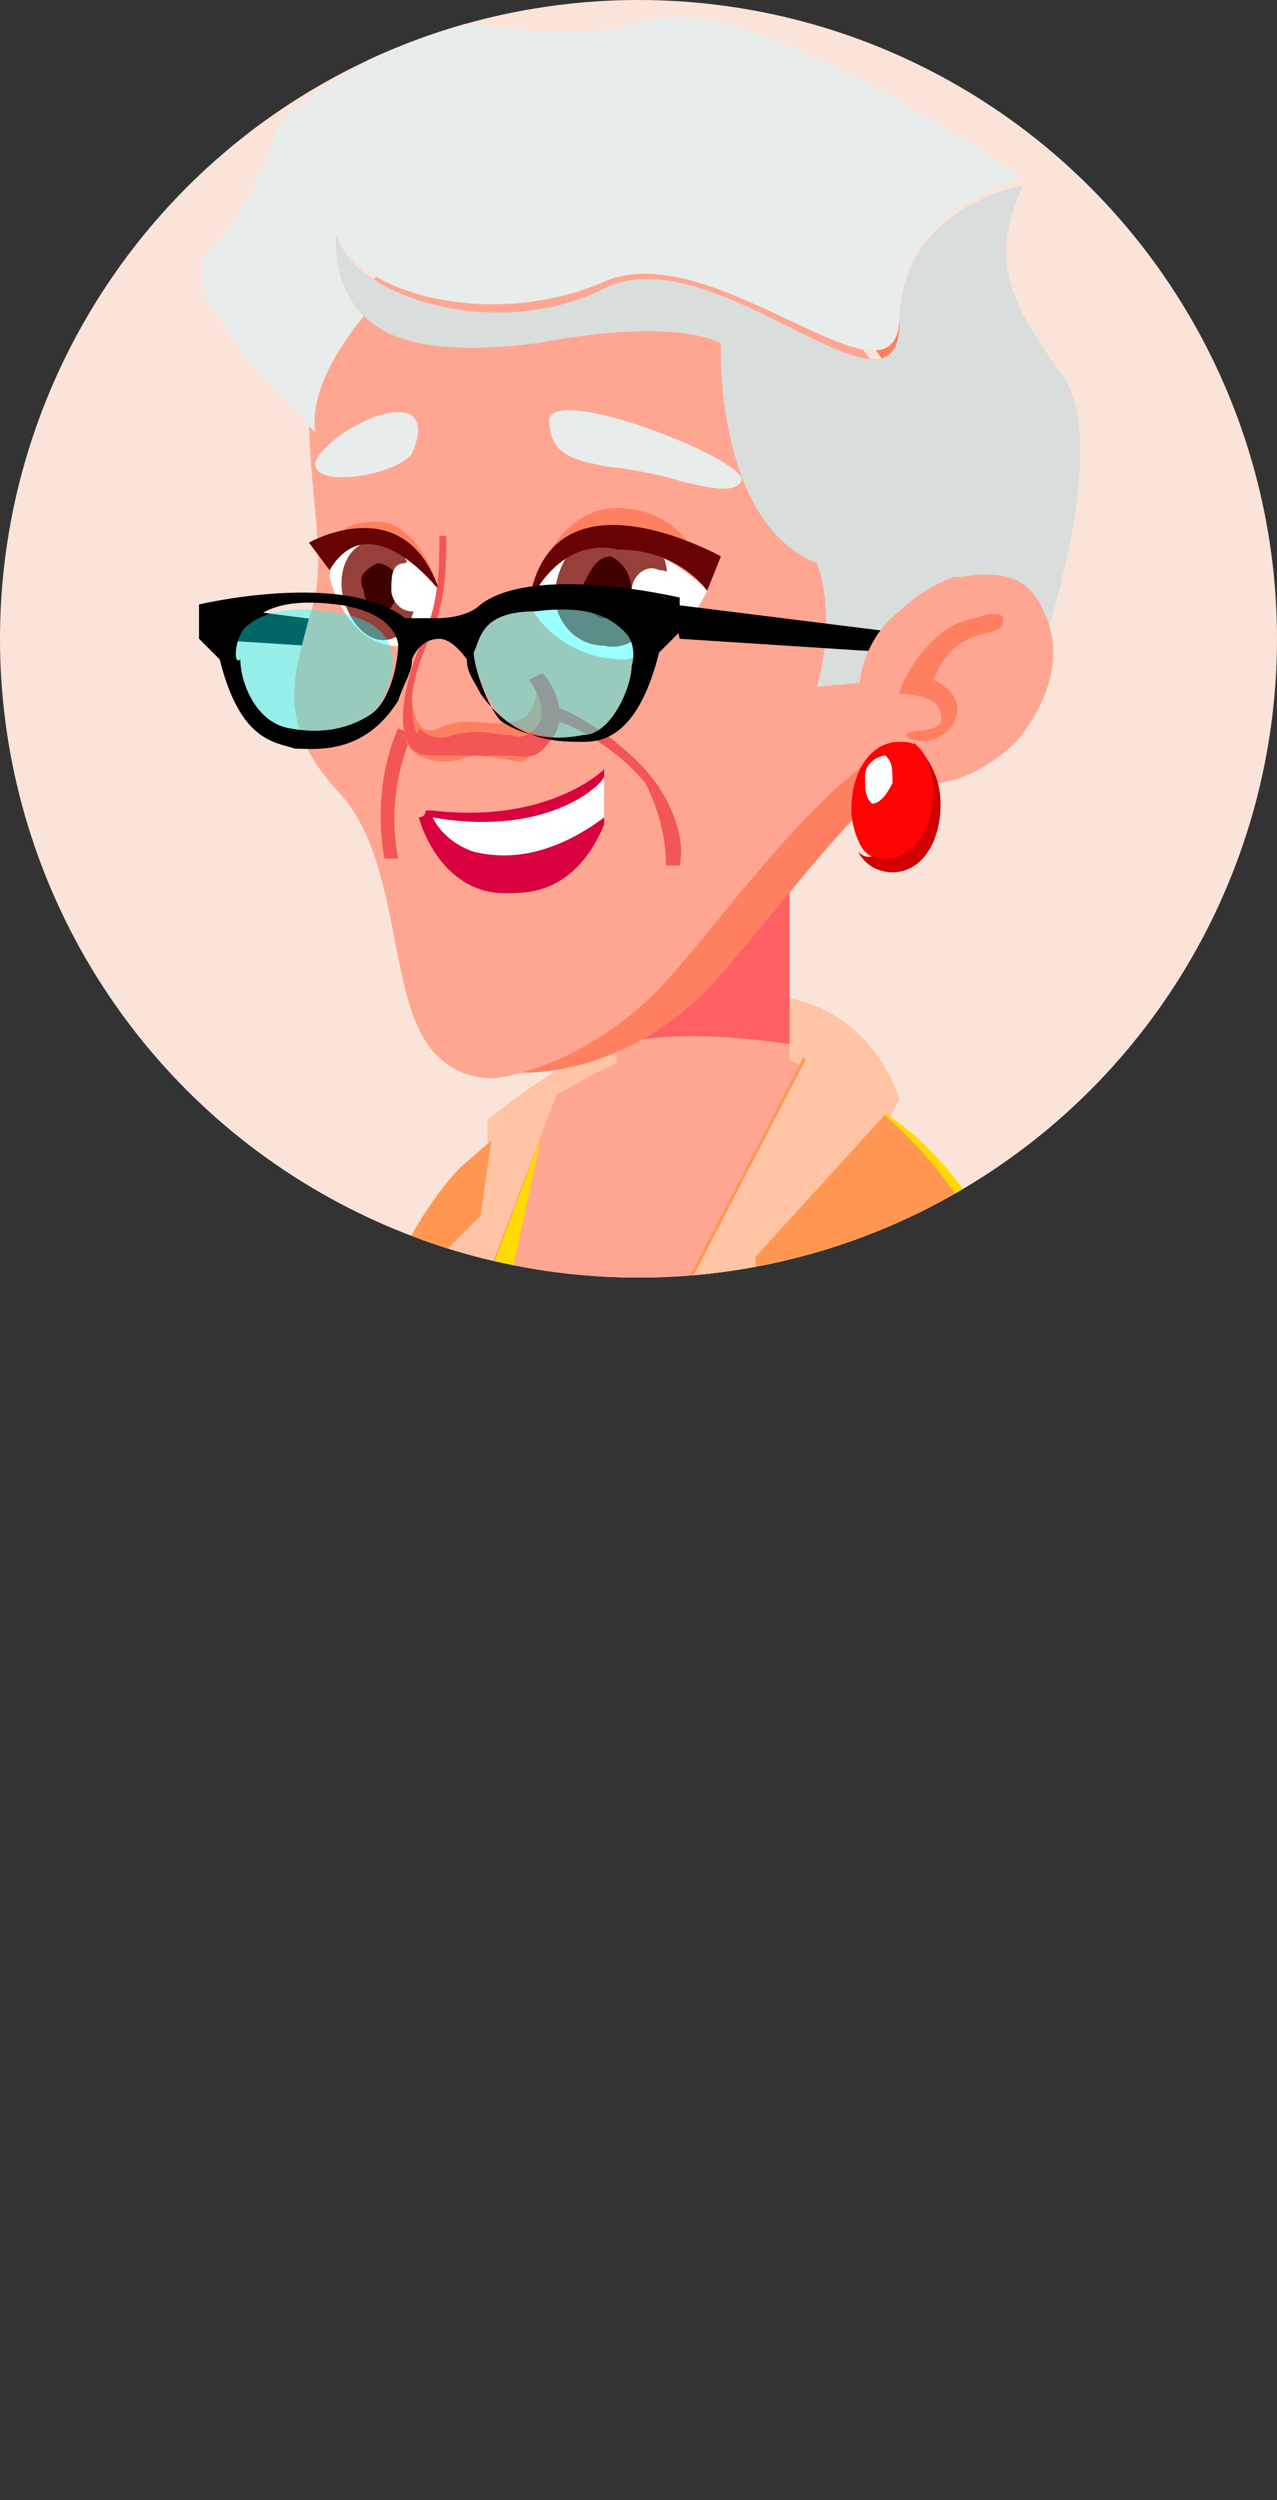 <!-- Generator: Adobe Illustrator 24.0.3, SVG Export Plug-In  -->
<svg version="1.1" xmlns="http://www.w3.org/2000/svg" xmlns:xlink="http://www.w3.org/1999/xlink" x="0px" y="0px" width="18.6px"
	 height="36.4px" viewBox="0 0 18.6 36.4" style="enable-background:new 0 0 18.6 36.4;" xml:space="preserve">
<rect x="0" y="0" width="18.6" height="36.4" fill="#333333" stroke="none"/>
<style type="text/css">
	.st0{clip-path:url(#SVGID_2_);}
	.st1{fill:#FFC4A4;}
	.st2{fill:#FFA692;}
	.st3{fill:#FF6061;}
	.st4{fill:#FFDA00;}
	.st5{fill:#DFBD00;}
	.st6{fill:#FF9753;}
	.st7{fill:#E5662E;}
	.st8{fill:#FF8061;}
	.st9{fill:#E8EDEB;}
	.st10{fill:#D9023E;}
	.st11{fill:#FFFFFF;}
	.st12{fill:#973F39;}
	.st13{fill:#3F0100;}
	.st14{fill:#680303;}
	.st15{fill:#F25655;}
	.st16{fill:#D9DDDB;}
	.st17{opacity:0.4;fill:#00FFFF;}
	.st18{fill:#D10101;}
	.st19{fill:#FF0203;}
	.st20{clip-path:url(#SVGID_4_);}
</style>
<defs>
</defs>
<g>
	<g>
		<defs>
			<circle id="SVGID_1_" cx="9.3" cy="9.3" r="9.3"/>
		</defs>
		<use xlink:href="#SVGID_1_"  style="overflow:visible;fill:#FAE4D9;"/>
		<clipPath id="SVGID_2_">
			<use xlink:href="#SVGID_1_"  style="overflow:visible;"/>
		</clipPath>
		<g class="st0">
			<g>
				<path class="st1" d="M13.1,16c0,0-1-3.6-6,0.3l0,0.4l5.8-0.3L13.1,16z"/>
				<path class="st2" d="M7.4,18.7l3.4,0.2c0.1-0.2,1-2.1,1.5-3.1c-0.6-0.3-1.3-0.6-1.7-0.6C9.5,15.1,8.7,15.6,8,16L7.4,18.7z"/>
				<path class="st2" d="M8.9,17c1.7,0.1,2.6-1,2.6-1s0-0.4,0-0.9c-0.6-0.1-1.7-0.2-2.5,0L8.9,17z"/>
				<path class="st3" d="M9,15.2c0.8-0.2,1.8-0.1,2.5,0c0-1,0-2.5,0-2.6l-2.4,1.1L9,15.2z"/>
				<g>
					<path class="st4" d="M4.9,23.4C5,23.5,5,23.6,5.1,23.7c0.1,0.2,0.1,0.5,0.2,0.7c0.4,1.8,0,5.4,0,5.5c0,0.1,2.8,0.4,5.4,0.2
						c0.4,0,0.9-0.1,1.3-0.2c0,0,2.5-3.7,2.9-8.7c0-0.2,0-0.5,0-0.7c0-0.8-0.1-1.6-0.4-2.3c-0.2-0.6-0.6-1.1-1-1.5
						c-0.3-0.3-0.7-0.6-1.2-0.8c-0.5,0.9-1.4,2.8-1.5,3.1l-3.4-0.2L8,16c-0.4,0.3-0.7,0.6-1,0.8c-1,0.8-1.3,2.7-1.9,3.4
						C4.6,20.9,4.1,22.1,4.9,23.4z"/>
					<path class="st5" d="M5.1,23.7c0.1,0.2,0.1,0.5,0.2,0.7c1.5-0.2,7.2-0.6,6.8,1.6c-0.4,2.5-1.4,4.1-1.4,4.1
						c0.4,0,0.9-0.1,1.3-0.2c0,0,2.5-3.7,2.9-8.7c0-0.2,0-0.5,0-0.7c0-0.8-0.1-1.6-0.4-2.3c-0.2,1.8-0.9,4.2-2.7,5
						C9.3,24.4,6,23.9,5.1,23.7z"/>
				</g>
				<path class="st6" d="M8.2,15.7c0,0-2.1,5.6-2.2,5.9C5.5,24.2,5.5,36,5.5,36l-2.2-0.5c0,0,1.4-5.1,1.5-5.9c0.2-0.8,0.4-4,0.2-5.2
					c-0.2-1.1-1.1-1.7-0.7-2.9c0.4-1.2,1-1.8,1.4-2.9c0.4-1,1-1.6,1-1.6L8.2,15.7z"/>
				<path class="st6" d="M8.5,23.6c0.1,0.2,0.1,0.5,0.2,0.7C8.8,24.8,9,25.2,9,25.6c0,0.1,0,0.1,0,0.2c0.2,3.9,0.6,9.5,0.6,10.6
					c0,0,1.4,0,2.8-0.1c1.1-0.1,2.2-0.2,2.8-0.3c0,0-0.9-3.2-1.4-5.6c-0.5-2.4,1.1-7.2,1.2-8.2c0.1-0.6,0.2-2.4-0.6-4
					c-0.5-1-1.3-2-2.7-2.8c0,0-2.8,5.4-3.1,5.9C8.2,22.1,8.3,22.6,8.5,23.6z"/>
				<polygon class="st1" points="11.8,15.3 9.1,20.5 11.1,19.5 11,18.3 13.1,16 				"/>
				<polygon class="st1" points="6.6,19.9 6.2,18.5 7,17.7 7.2,16.3 8.2,15.7 				"/>
				<path class="st7" d="M8.7,24.1l0,0.2C8.8,24.8,9,25.2,9,25.6c0,0.1,0,0.1,0,0.2c0.6-0.3,2.3-0.8,2.8,0.2
					c0.5,1.1-0.6,6.6,0.6,10.3c1.1-0.1,2.2-0.2,2.8-0.3c0,0-0.9-3.2-1.4-5.6c-0.5-2.4,1.1-7.2,1.2-8.2c0.1-0.6,0.2-2.4-0.6-4
					c-0.2,1.6-0.9,5.5-2.6,5.9C9.6,24.6,8.7,24.1,8.7,24.1z"/>
			</g>
			<g>
				<polygon points="6,9.2 2.9,8.8 2.9,9.3 6,9.5 				"/>
				<path class="st8" d="M7.3,15.6c0.8,0.1,2.1-0.2,3.1-1.3c0.9-1,1.8-2.3,2.9-3.2c0.9-0.8,1.1-2.6,1.1-3.8c0-1-1.7-4.7-5.8-4.5
					c3.6,0.2,5.1,3.5,5,4.5c0,1.2-0.2,2.9-1.1,3.8c-1.1,0.9-2,2.3-2.9,3.2C8.9,15.2,8,15.5,7.3,15.6z"/>
				<path class="st2" d="M4.9,11.5c1,1,0.7,3.2,1.5,3.9c0.2,0.2,0.5,0.3,0.8,0.3c0.7-0.1,1.6-0.5,2.4-1.3c0.9-1,1.8-2.3,2.9-3.2
					c0.9-0.8,1.1-2.6,1.1-3.8c0-0.9-1.5-4.3-5-4.5C7.8,2.9,7,3.1,6,3.5c0,0-1.4,1.2-1.5,2.5c0,1.3,0.3,2.2,0,3
					C4.3,9.8,4,10.5,4.9,11.5z"/>
				<path class="st9" d="M8.9,6.8c0.1,0,0.7,0.1,1,0.2c0.4,0.1,0.8,0.2,0.9,0C10.9,6.7,8.1,5.6,8,6.1C8,6.6,8.3,6.7,8.9,6.8z"/>
				<path class="st9" d="M6,6.6c0,0,0.3-0.6-0.2-0.6c-0.5,0-1.3,0.6-1.2,0.8C4.7,7.1,5.8,6.9,6,6.6z"/>
				<g>
					<path class="st10" d="M6.1,11.9c0,0,0.3,1.2,1.4,1.1c0.7,0,1.1-0.5,1.3-1c0,0,0-0.1,0-0.2v0c0-0.1,0-0.2,0-0.3
						c0-0.1,0-0.2,0-0.3c0,0-0.8,0.8-2.5,0.6c0,0,0,0-0.1,0C6.2,11.9,6.1,11.9,6.1,11.9z"/>
					<path class="st11" d="M6.3,11.9c0.1,0.2,0.3,0.4,0.6,0.5c0.8,0.2,1.5-0.2,1.9-0.5c0-0.1,0-0.2,0-0.3c0-0.1,0-0.2,0-0.3
						C8.8,11.4,8,12.2,6.3,11.9z"/>
				</g>
				<g>
					<path class="st11" d="M10.3,8.6c0,0-0.6-1.1-1.5-0.9C7.9,7.9,7.7,8.8,7.7,8.8s0.4,0.8,1.4,0.8C9.9,9.5,10.3,8.6,10.3,8.6z"/>
					<g>
						<path class="st12" d="M8.1,8.5C8,8.9,8.3,9.4,8.8,9.4c0.4,0.1,0.8-0.3,0.9-0.8c0.1-0.5-0.2-0.9-0.6-1C8.6,7.6,8.2,8,8.1,8.5z"
							/>
						<path class="st13" d="M8.5,8.5C8.5,8.7,8.6,9,8.8,9C9,9,9.2,8.9,9.2,8.6c0-0.2-0.1-0.4-0.3-0.5C8.7,8.1,8.6,8.3,8.5,8.5z"/>
					</g>
					<path class="st11" d="M9.9,8.8c0,0.2-0.2,0.4-0.4,0.3C9.3,9,9.1,8.8,9.2,8.6c0-0.2,0.2-0.4,0.4-0.3C9.8,8.3,10,8.5,9.9,8.8z"/>
					<path class="st8" d="M10.3,8.6c0,0-0.5-0.6-1.4-0.7C8.1,7.8,7.7,8.8,7.7,8.8S8,7.3,9.1,7.4C10.2,7.5,10.3,8.6,10.3,8.6z"/>
					<path class="st14" d="M10.3,8.6l0.2-0.5c0,0-2.5-1.4-2.8,0.7c0,0,0.4-1,1.3-0.8C9.9,8,10.3,8.6,10.3,8.6z"/>
				</g>
				<g>
					<path class="st11" d="M6.4,8.6c0,0-0.4-1-1-0.9C4.8,7.9,4.8,8.4,4.8,8.4S5,9.3,5.7,9.4C6.4,9.5,6.4,8.6,6.4,8.6z"/>
					<g>
						<path class="st12" d="M5,8.7c0.1,0.4,0.4,0.7,0.7,0.6C6,9.2,6.1,8.8,6,8.5C6,8.1,5.7,7.8,5.4,7.9C5.1,7.9,4.9,8.3,5,8.7z"/>
						<path class="st13" d="M5.3,8.6c0,0.2,0.2,0.3,0.3,0.3c0.1,0,0.2-0.2,0.2-0.4c0-0.2-0.2-0.3-0.3-0.3C5.3,8.3,5.2,8.4,5.3,8.6z"
							/>
					</g>
					<path class="st11" d="M6.2,8.5c0,0.2,0,0.4-0.2,0.4S5.7,8.7,5.7,8.6c0-0.2,0-0.4,0.2-0.4C6,8.1,6.2,8.3,6.2,8.5z"/>
					<path class="st8" d="M6.4,8.6c0,0-1-1.4-1.6-0.3c0,0-0.1-0.7,0.6-0.7C6.1,7.5,6.4,8.6,6.4,8.6z"/>
					<path class="st14" d="M6.4,8.6c0,0-1-1.3-1.6-0.3L4.5,7.9C4.5,7.9,5.9,7.1,6.4,8.6z"/>
				</g>
				<g>
					<path class="st15" d="M9.7,12.6l0.2,0c0.1-0.5-0.2-1.1-0.6-1.5c-0.5-0.5-1.1-0.8-1.2-0.8l0,0.2c0,0,0,0,0,0
						c0.1,0,0.8,0.3,1.3,0.9C9.6,11.8,9.7,12.2,9.7,12.6z"/>
				</g>
				<g>
					<path class="st15" d="M5.6,12.5l0.2,0c-0.2-1,0.2-1.8,0.2-1.8l-0.2-0.1C5.8,10.6,5.4,11.4,5.6,12.5z"/>
				</g>
				<g>
					<path class="st8" d="M7.8,9.9c0,0,0.1,0.5-0.3,0.6c-0.4,0.1-0.7-0.1-1.1,0.1C6,10.8,6,10.1,6,10.1s-0.3,0.7,0.1,0.9
						c0.4,0.2,0.7,0,0.8,0c0.2,0,0.7,0.1,0.7,0.1L8,10.8l0.1-0.3L7.8,9.9z"/>
					<path class="st15" d="M6,10.9c0.1,0.1,0.2,0.1,0.4,0.1c0.1,0,0.2,0,0.3,0C7,11,7.2,11,7.4,11c0.2,0,0.4,0.1,0.6-0.2
						c0.3-0.3,0.1-0.8-0.1-1l0,0L7.7,9.9l0,0c0,0,0,0,0,0c0.1,0.1,0.3,0.5,0.1,0.7c-0.2,0.2-0.3,0.1-0.4,0.1c-0.2,0-0.4-0.1-0.8,0
						c-0.2,0.1-0.4,0-0.5-0.1C6.1,10.8,6,10.6,6,10.2c0-0.2,0.1-0.6,0.3-1c0.2-0.5,0.2-1,0.2-1.4H6.4c0,0.4,0,0.9-0.2,1.4
						C5.8,10.1,5.8,10.7,6,10.9z"/>
				</g>
				<path class="st9" d="M5.4,4.7C5.3,4.6,5.3,4.6,5.4,4.7C5.3,4.6,5.3,4.6,5.4,4.7z"/>
				<path class="st9" d="M4.6,6.3c0,0-0.2-0.6,0.7-1.7C4.8,4.1,4.9,3.4,4.9,3.4c0.3,0.9,2.3,1.4,3.9,0.7s4.3,2.1,4.3,0.5
					s1.8-2,1.8-2s-4-2.8-5.5-2.3C7.9,0.8,6.4,0,5.9,0.5C5.3,1,4.1,1.5,4,2C3.8,2.5,3.6,3.1,3,3.7C2.5,4.3,4.6,6.3,4.6,6.3z"/>
				<path class="st16" d="M5.3,4.6L5.3,4.6C5.3,4.6,5.3,4.6,5.3,4.6c0.3,0.3,0.9,0.6,2.5,0.4c2.1-0.4,2.7,0,2.7,0s-0.1,2.6,1.4,3.2
					c0,0,0.3,0.7,0,1.8l3.2-0.3c0,0,1.1-3.1,0.4-4.2c-0.8-1.1-1.1-1.7-0.6-2.8c0,0-1.8,0.3-1.8,2s-2.7-1.3-4.3-0.5S5.1,4.3,4.9,3.4
					C4.9,3.4,4.8,4.1,5.3,4.6z"/>
				<g>
					<path class="st17" d="M7.4,10.5c0.3,0.2,0.7,0.3,1.2,0.2c0.5-0.1,0.7-0.7,0.7-1c0,0,0.1-0.3-0.1-0.5C8.9,8.9,8.6,8.8,7.8,8.9
						C7,8.9,7,9.3,6.9,9.5C6.9,9.7,7.1,10.3,7.4,10.5z"/>
					<path class="st17" d="M5.3,10.5c-0.3,0.2-0.7,0.3-1.2,0.2c-0.5-0.1-0.7-0.7-0.7-1c0,0-0.1-0.3,0.1-0.5c0.2-0.2,0.5-0.4,1.3-0.3
						c0.8,0.1,0.9,0.5,0.9,0.6C5.8,9.7,5.6,10.3,5.3,10.5z"/>
					<path d="M2.9,9.3l0.3,0.3c0.3,1.2,0.8,1.2,1.1,1.3c0.3,0,1,0.1,1.5-0.7C5.9,9.9,6,9.8,6,9.6c0,0,0,0,0,0c0,0,0,0,0,0
						s0.1-0.3,0.4-0.3c0.2,0,0.4,0.3,0.4,0.3s0,0,0,0c0,0,0,0,0,0c0,0.2,0.1,0.3,0.2,0.5c0.5,0.7,1.1,0.7,1.5,0.7
						c0.3,0,0.8-0.1,1.1-1.3l0.3-0.3l0-0.5c0,0-2.1-0.5-2.9,0.1c0,0,0,0,0,0c0,0,0,0,0,0c0,0,0,0,0,0C6.8,9,6.4,9,6.4,9l0,0h0h0l0,0
						c0,0-0.4,0-0.5,0c0,0,0,0,0,0c0,0,0,0,0,0c0,0,0,0,0,0C5,8.3,2.9,8.8,2.9,8.8L2.9,9.3z M6.9,9.5C7,9.3,7,8.9,7.8,8.9
						c0.8-0.1,1.1,0.1,1.3,0.3c0.2,0.2,0.1,0.5,0.1,0.5c0,0.3-0.3,1-0.7,1c-0.5,0.1-0.9,0-1.2-0.2C7.1,10.3,6.9,9.7,6.9,9.5z
						 M3.6,9.1c0.2-0.2,0.5-0.4,1.3-0.3c0.8,0.1,0.9,0.5,0.9,0.6c0,0.2-0.1,0.8-0.4,1c-0.3,0.2-0.7,0.3-1.2,0.2
						c-0.5-0.1-0.7-0.7-0.7-1C3.4,9.7,3.4,9.3,3.6,9.1z"/>
				</g>
				<polygon points="13,9.2 9.8,8.8 9.9,9.3 13,9.5 				"/>
				<g>
					<g>
						<path class="st2" d="M12.8,11.1c0.1,0.1,0.2,0.1,0.3,0.2c0.1,0.1,0.3,0.1,0.4,0.1c0,0,0.1,0,0.1,0c0.4,0,0.9-0.3,1.2-0.6
							c0.5-0.6,0.7-1.3,0.4-1.9C15,8.4,14.6,8.3,14,8.4c0,0,0,0-0.1,0c-0.3,0.1-0.6,0.3-0.8,0.5c-0.4,0.3-0.6,0.8-0.6,1.3
							C12.5,10.6,12.6,10.9,12.8,11.1z"/>
					</g>
					<path class="st8" d="M14.2,9c0,0,0.5-0.2,0.4,0.1c-0.1,0.2-0.7,0-1,0.8c0,0,0.5,0.2,0.3,0.6c-0.2,0.4-0.7,0.3-0.7,0.2
						c0-0.1,0.6,0,0.5-0.3c0-0.3-0.6-0.3-0.6-0.3C13.1,10,13.5,9.1,14.2,9z"/>
				</g>
				<g>
					<g>
						<path class="st18" d="M12.5,12.4c0.1,0.2,0.3,0.3,0.5,0.3c0.4,0,0.7-0.4,0.7-1c0-0.4-0.2-0.7-0.4-0.9c0.1,0.2,0.2,0.4,0.2,0.6
							c0,0.5-0.3,1-0.7,1C12.7,12.5,12.6,12.5,12.5,12.4z"/>
						<path class="st19" d="M12.4,11.8c0,0.2,0.1,0.5,0.2,0.6c0.1,0.1,0.2,0.1,0.3,0.1c0.4,0,0.7-0.4,0.7-1c0-0.2-0.1-0.5-0.2-0.6
							c-0.1-0.1-0.2-0.1-0.3-0.1C12.7,10.8,12.4,11.2,12.4,11.8z"/>
					</g>
					<path class="st11" d="M12.6,11.3c0,0.2,0,0.3,0.1,0.4c0.1,0,0.2-0.1,0.3-0.3c0-0.2,0-0.3-0.1-0.4C12.8,11,12.6,11.1,12.6,11.3z
						"/>
				</g>
			</g>
		</g>
	</g>
</g>
</svg>
